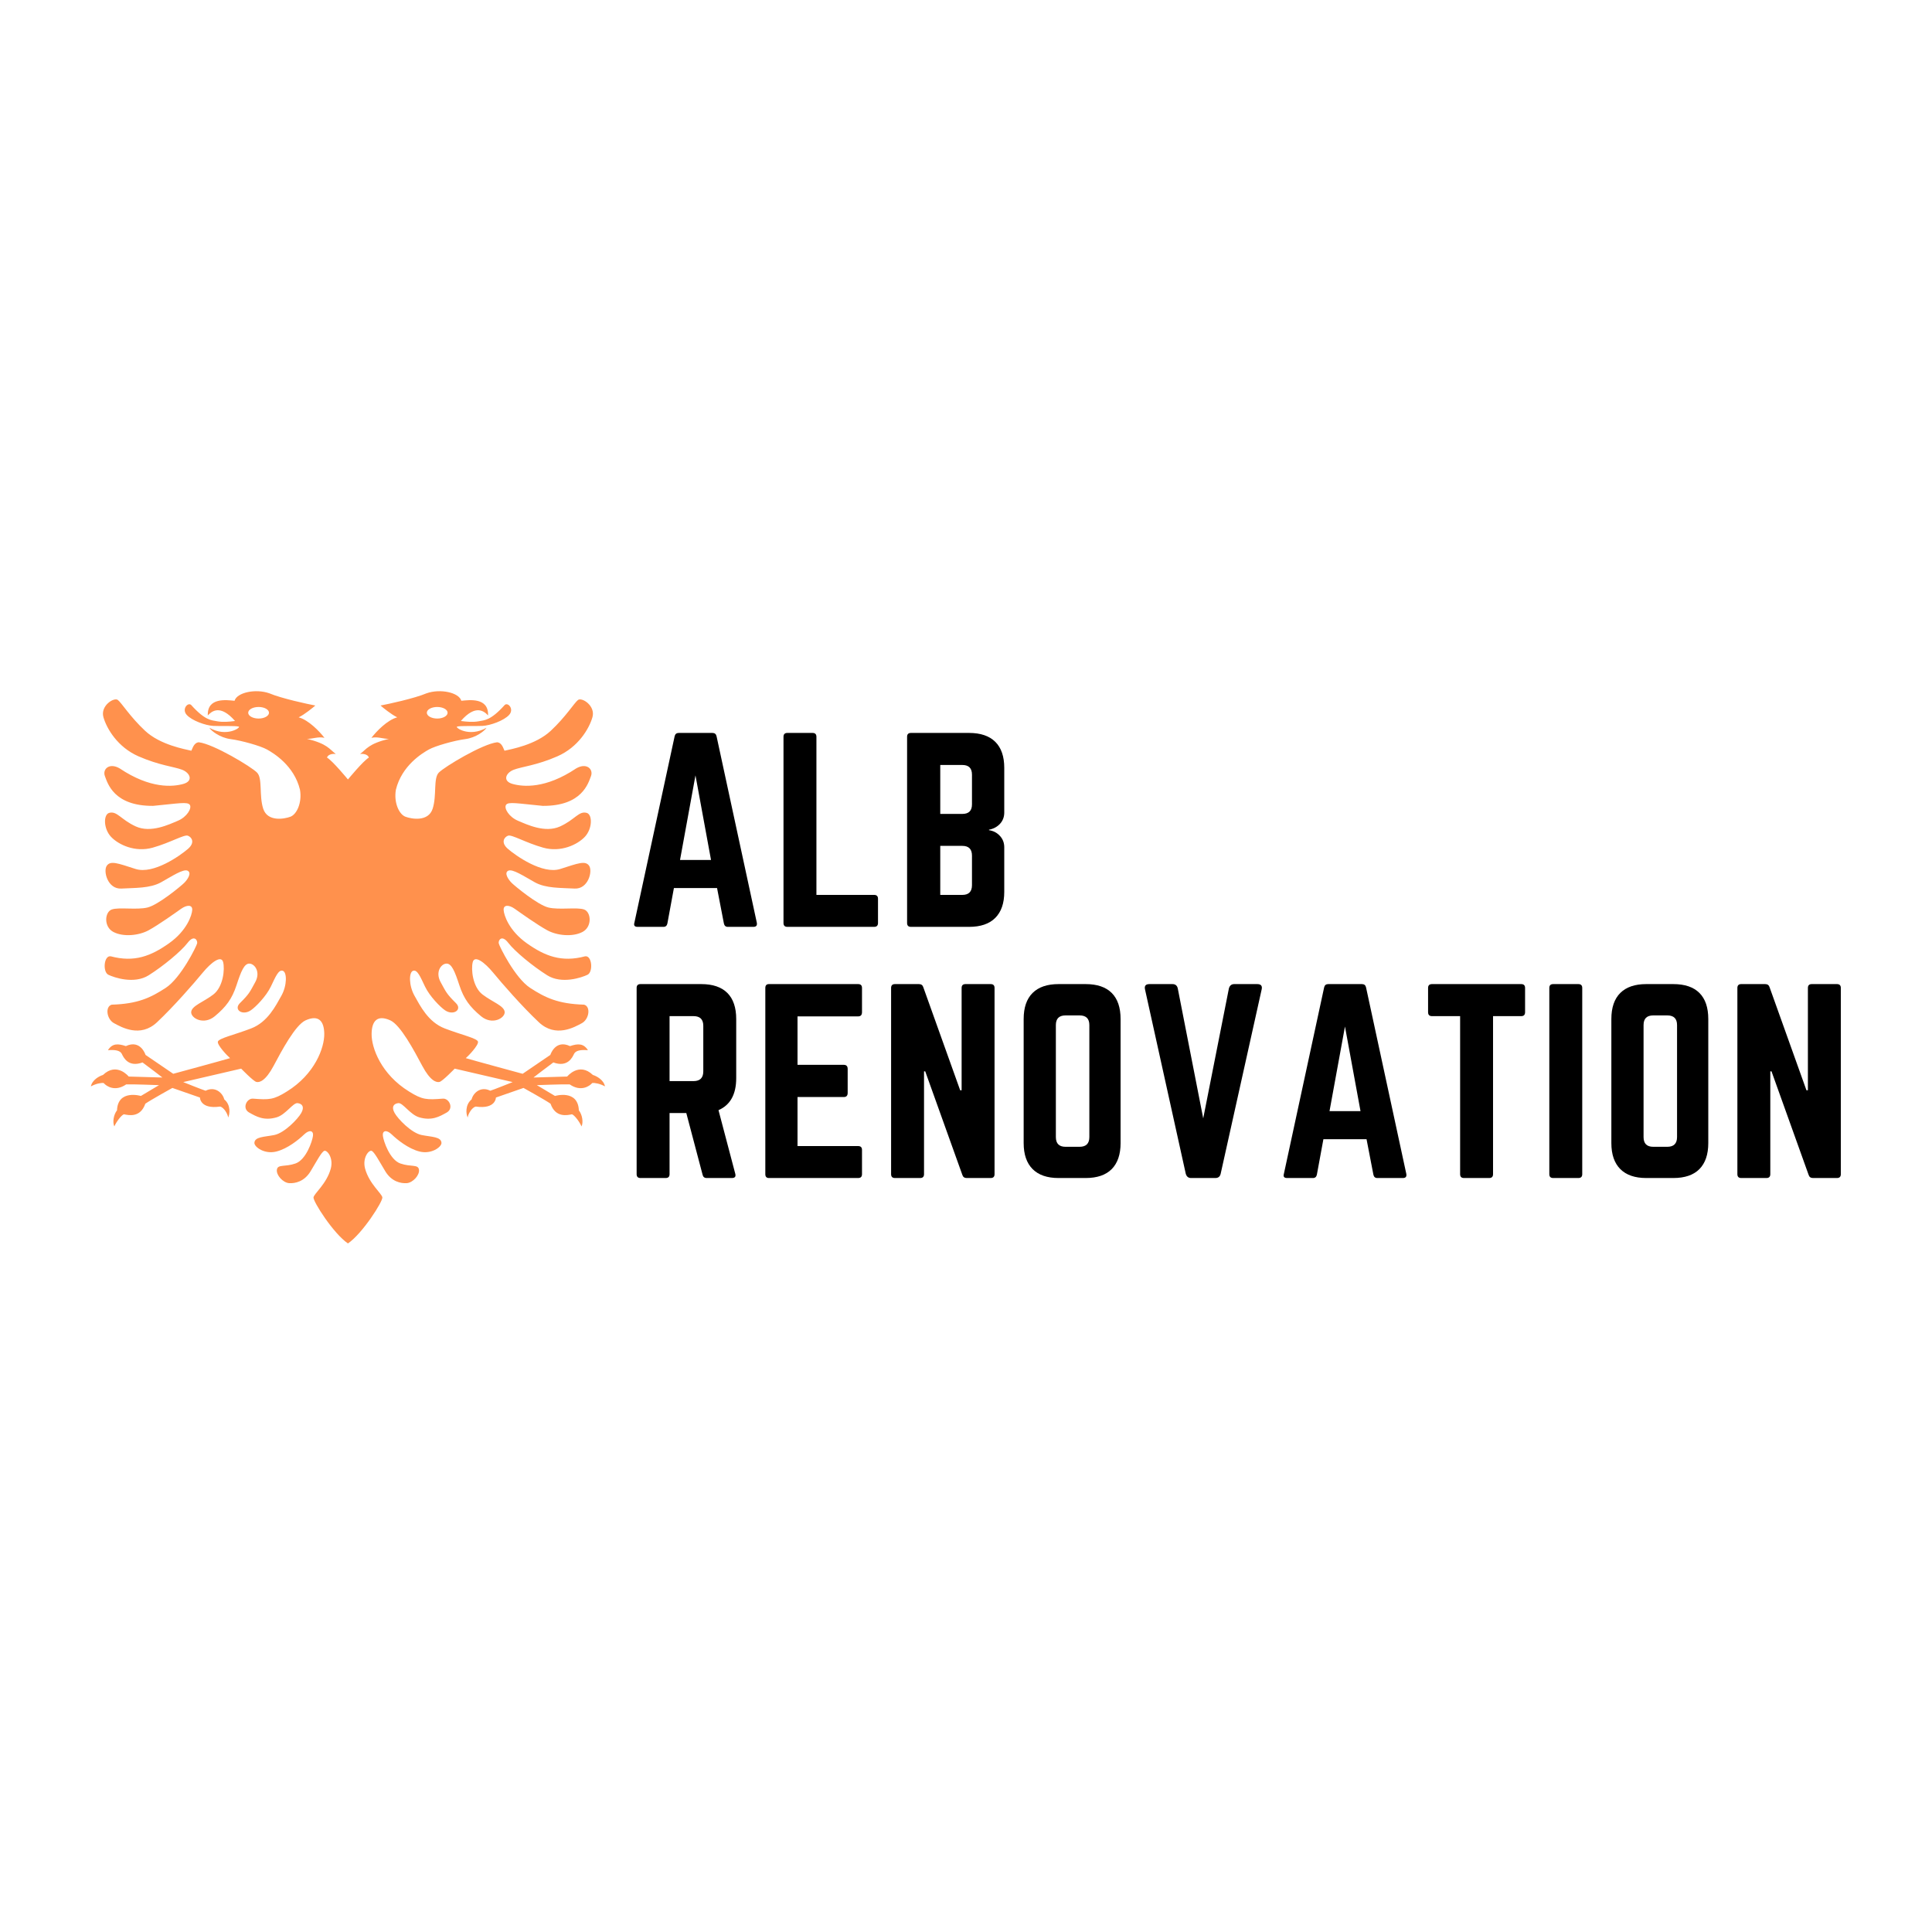<svg xmlns="http://www.w3.org/2000/svg" xmlns:xlink="http://www.w3.org/1999/xlink" width="500" zoomAndPan="magnify" viewBox="0 0 375 375" height="500" preserveAspectRatio="xMidYMid meet" version="1.0"><defs><g/><clipPath id="088fd7c7e3"><path d="M 17.648 134 L 117.398 134 L 117.398 241.625 L 17.648 241.625 Z M 17.648 134 " clip-rule="nonzero"/></clipPath></defs><g clip-path="url(#088fd7c7e3)"><path fill="#ff914d" d="M 67.535 241.352 C 64.715 239.438 60.727 233.168 60.852 232.406 C 60.977 231.645 63.395 229.777 64.195 226.855 C 64.781 224.734 63.465 223.145 62.926 223.387 C 62.387 223.625 61.496 225.332 60.289 227.336 C 59.082 229.34 57.293 229.73 56.109 229.648 C 54.926 229.559 53.57 228.082 53.746 227.012 C 53.922 225.945 55.301 226.547 57.355 225.832 C 59.414 225.113 60.625 221.492 60.75 220.465 C 60.879 219.438 60.059 219.211 59.031 220.195 C 58.008 221.176 55.828 222.977 53.598 223.52 C 51.363 224.062 49.426 222.684 49.379 221.871 C 49.395 220.621 51.273 220.699 53.242 220.305 C 55.207 219.91 57.828 217.195 58.484 216.012 C 59.137 214.832 58.656 214.223 57.762 214.117 C 56.867 214.016 55.461 216.367 53.676 216.879 C 51.25 217.578 49.793 216.746 48.355 215.938 C 46.922 215.125 47.895 213.152 49.109 213.246 C 52.254 213.492 53.098 213.473 55.672 211.863 C 61.098 208.516 62.98 203.375 62.941 200.652 C 62.902 198.195 61.859 196.914 59.332 198.039 C 57.32 198.938 54.664 203.965 53.102 206.891 C 51.543 209.82 50.352 210.164 49.742 209.996 C 49.133 209.824 46.812 207.422 46.812 207.422 L 35.566 210.031 C 35.566 210.031 39.227 211.508 39.906 211.711 C 41.77 210.773 43.234 212.16 43.527 213.391 C 44.844 214.473 44.605 216.301 44.281 216.914 C 44.254 216.324 43.488 214.926 42.707 214.785 C 38.816 215.34 38.809 213.031 38.809 213.031 L 33.457 211.168 C 33.457 211.168 29.27 213.488 28.207 214.23 C 27.238 217.02 24.922 216.461 24.059 216.281 C 23.566 216.418 22.551 217.781 22.195 218.641 C 21.801 217.824 22.062 216.328 22.711 215.516 C 22.875 211.387 27.348 212.723 27.348 212.723 L 30.867 210.625 C 30.867 210.625 25.57 210.422 24.5 210.477 C 22.309 211.98 20.641 210.824 20.121 210.215 C 19.602 210.145 18.57 210.355 17.641 210.867 C 17.887 209.613 19.262 208.867 19.988 208.648 C 22.676 206.078 24.984 208.957 24.984 208.957 L 31.523 209.145 C 31.523 209.145 28.426 206.758 27.664 206.219 C 24.902 207.242 23.961 205.227 23.645 204.559 C 23.332 203.895 22.305 203.715 20.949 203.848 C 21.797 202.484 22.906 202.543 24.43 203.047 C 27.312 201.699 28.25 204.758 28.25 204.758 L 33.625 208.422 C 33.625 208.422 43.23 205.816 44.66 205.383 C 44.172 204.992 42.141 202.855 42.289 202.191 C 42.441 201.523 45.539 200.855 48.746 199.617 C 51.957 198.383 53.5 195.254 54.613 193.281 C 55.727 191.305 55.73 188.711 54.891 188.43 C 54.055 188.152 53.48 189.598 52.574 191.488 C 51.668 193.379 49.625 195.465 48.68 196.102 C 47.062 197.199 45.281 195.977 46.574 194.699 C 48.391 192.906 48.488 192.555 49.547 190.621 C 50.602 188.688 49.48 187.102 48.445 187.035 C 47.41 186.969 46.785 188.547 45.91 191.219 C 45.035 193.895 43.867 195.445 41.695 197.25 C 39.504 199.066 36.988 197.59 37.113 196.402 C 37.234 195.215 39.465 194.508 41.395 193.043 C 43.324 191.582 43.672 188.121 43.309 186.738 C 42.941 185.352 41.02 186.762 39.332 188.812 C 37.641 190.867 33.754 195.336 30.48 198.418 C 27.207 201.5 23.551 199.363 22.125 198.598 C 20.703 197.828 20.359 195.367 21.695 195.004 C 26.727 194.855 29.223 193.66 32.168 191.746 C 35.105 189.828 38.141 183.684 38.266 183.102 C 38.387 182.516 37.688 181.34 36.41 183.008 C 35.133 184.676 31.676 187.527 28.859 189.301 C 26.043 191.074 22.164 189.746 21.035 189.203 C 19.902 188.656 20.148 185.41 21.492 185.617 C 26.074 186.844 29.312 185.562 32.793 183.102 C 36.277 180.645 37.266 177.629 37.312 176.605 C 37.359 175.578 36.27 175.605 35.156 176.395 C 34.047 177.18 30.762 179.523 28.848 180.566 C 26.93 181.609 23.93 181.898 22.012 180.895 C 20.098 179.891 20.32 177.055 21.664 176.543 C 23.008 176.031 26.531 176.656 28.621 176.148 C 30.711 175.641 35.07 172.035 35.734 171.387 C 36.402 170.734 37.266 169.43 36.426 169.008 C 35.582 168.59 33.383 170.074 31.246 171.262 C 29.109 172.445 26.203 172.32 23.551 172.469 C 20.898 172.613 19.996 169.09 20.723 168.043 C 21.449 166.996 22.844 167.551 26.309 168.664 C 29.781 169.777 35.004 166.047 36.477 164.773 C 37.949 163.508 37.176 162.453 36.449 162.203 C 35.719 161.953 33.035 163.574 29.637 164.531 C 26.238 165.492 22.996 163.969 21.543 162.418 C 20.09 160.863 20.051 158.176 21.148 157.793 C 22.703 157.32 23.426 159.07 26.348 160.406 C 29.27 161.742 32.809 160.031 34.531 159.305 C 36.258 158.582 37.27 156.906 36.852 156.234 C 36.434 155.562 34.598 155.957 29.719 156.418 C 22.062 156.469 20.883 151.992 20.367 150.66 C 19.848 149.328 21.184 147.961 23.227 149.145 C 29.203 153.152 33.551 152.723 35.566 152.164 C 37.586 151.605 36.902 150.008 35.355 149.41 C 33.812 148.812 30.926 148.57 26.879 146.801 C 22.836 145.027 20.719 141.445 20.078 139.215 C 19.434 136.988 22.141 135.285 22.879 135.867 C 23.621 136.449 25.23 139.105 28.164 141.848 C 31.098 144.59 35.891 145.418 37.141 145.715 C 37.363 145.324 37.602 144.164 38.582 144.074 C 41.426 144.398 48.816 148.84 49.902 149.969 C 50.992 151.094 50.258 154.391 51.086 156.961 C 51.914 159.535 55.125 158.988 56.367 158.527 C 57.609 158.066 58.656 155.789 58.227 153.289 C 57.09 148.59 53.094 146.184 51.828 145.48 C 50.566 144.773 46.867 143.734 44.77 143.461 C 42.672 143.191 40.992 141.852 40.637 141.258 C 44.023 143.195 46.82 141.156 46.352 141.035 C 45.672 140.84 42.898 140.973 41.402 140.895 C 39.906 140.82 37.254 139.879 36.242 138.758 C 35.23 137.633 36.465 136.258 37.098 136.828 C 39.816 139.859 41.016 139.785 42.133 139.996 C 43.25 140.203 44.504 140.094 45.621 139.945 C 42.707 136.598 41.051 138.098 40.336 138.863 C 40.195 135.32 44 135.875 45.527 136.02 C 45.98 134.414 49.598 133.629 52.266 134.566 C 54.652 135.574 59.773 136.676 61.207 136.941 C 60.777 137.316 59.129 138.68 57.969 139.234 C 59.887 139.75 61.996 141.941 62.98 143.215 C 61.738 142.91 60.562 143.484 59.555 143.395 C 63.566 144.383 63.895 145.383 65.188 146.355 C 64.684 146.254 63.645 146.387 63.477 147.047 C 64.562 147.676 67.535 151.293 67.535 151.293 C 67.535 151.293 70.504 147.676 71.594 147.047 C 71.426 146.387 70.383 146.254 69.883 146.355 C 71.172 145.383 71.5 144.383 75.512 143.395 C 74.504 143.484 73.328 142.91 72.09 143.215 C 73.074 141.941 75.18 139.75 77.102 139.234 C 75.941 138.68 74.289 137.316 73.859 136.941 C 75.293 136.676 80.418 135.574 82.801 134.566 C 85.473 133.629 89.09 134.414 89.543 136.02 C 91.07 135.875 94.871 135.32 94.73 138.863 C 94.02 138.098 92.359 136.598 89.449 139.945 C 90.562 140.094 91.82 140.203 92.934 139.996 C 94.051 139.785 95.25 139.859 97.973 136.828 C 98.602 136.258 99.84 137.633 98.824 138.758 C 97.812 139.879 95.164 140.82 93.668 140.895 C 92.172 140.973 89.395 140.84 88.719 141.035 C 88.246 141.156 91.047 143.195 94.43 141.258 C 94.074 141.852 92.398 143.191 90.301 143.461 C 88.203 143.734 84.504 144.773 83.238 145.48 C 81.977 146.184 77.98 148.59 76.84 153.289 C 76.414 155.789 77.461 158.066 78.703 158.527 C 79.941 158.988 83.156 159.535 83.98 156.961 C 84.809 154.391 84.078 151.094 85.164 149.969 C 86.254 148.84 93.645 144.398 96.488 144.074 C 97.469 144.164 97.703 145.324 97.926 145.715 C 99.18 145.418 103.969 144.59 106.902 141.848 C 109.84 139.105 111.445 136.449 112.188 135.867 C 112.926 135.285 115.633 136.988 114.992 139.215 C 114.352 141.445 112.234 145.027 108.188 146.801 C 104.145 148.57 101.258 148.812 99.711 149.41 C 98.168 150.008 97.484 151.605 99.5 152.164 C 101.516 152.723 105.867 153.152 111.84 149.145 C 113.883 147.961 115.223 149.328 114.703 150.66 C 114.184 151.992 113.004 156.469 105.348 156.418 C 100.469 155.957 98.637 155.562 98.215 156.234 C 97.797 156.906 98.812 158.582 100.535 159.305 C 102.262 160.031 105.797 161.742 108.723 160.406 C 111.645 159.07 112.367 157.32 113.922 157.793 C 115.02 158.176 114.977 160.863 113.527 162.418 C 112.07 163.969 108.828 165.492 105.43 164.531 C 102.031 163.574 99.348 161.953 98.621 162.203 C 97.895 162.453 97.121 163.508 98.594 164.773 C 100.066 166.047 105.289 169.777 108.758 168.664 C 112.227 167.551 113.617 166.996 114.348 168.043 C 115.074 169.09 114.172 172.613 111.52 172.469 C 108.863 172.32 105.961 172.445 103.824 171.262 C 101.684 170.074 99.484 168.59 98.645 169.008 C 97.801 169.43 98.668 170.734 99.332 171.387 C 100 172.035 104.359 175.641 106.449 176.148 C 108.539 176.656 112.059 176.031 113.402 176.543 C 114.746 177.055 114.973 179.891 113.055 180.895 C 111.141 181.898 108.141 181.609 106.223 180.566 C 104.305 179.523 101.02 177.18 99.91 176.395 C 98.801 175.605 97.711 175.578 97.754 176.605 C 97.801 177.629 98.793 180.645 102.273 183.102 C 105.754 185.562 108.996 186.844 113.574 185.617 C 114.918 185.41 115.168 188.656 114.035 189.203 C 112.902 189.746 109.027 191.074 106.211 189.301 C 103.391 187.527 99.934 184.676 98.656 183.008 C 97.383 181.34 96.684 182.516 96.805 183.102 C 96.926 183.684 99.961 189.828 102.902 191.746 C 105.844 193.66 108.34 194.855 113.371 195.004 C 114.707 195.367 114.363 197.828 112.941 198.598 C 111.52 199.363 107.863 201.5 104.59 198.418 C 101.312 195.336 97.426 190.867 95.738 188.812 C 94.047 186.762 92.125 185.352 91.762 186.738 C 91.395 188.121 91.742 191.582 93.672 193.043 C 95.602 194.508 97.832 195.215 97.957 196.402 C 98.078 197.59 95.566 199.066 93.371 197.25 C 91.199 195.445 90.035 193.895 89.156 191.219 C 88.281 188.547 87.656 186.969 86.621 187.035 C 85.586 187.102 84.465 188.688 85.523 190.621 C 86.578 192.555 86.676 192.906 88.492 194.699 C 89.789 195.977 88.004 197.199 86.387 196.102 C 85.445 195.465 83.398 193.379 82.492 191.488 C 81.59 189.598 81.012 188.152 80.176 188.43 C 79.34 188.711 79.344 191.305 80.457 193.281 C 81.57 195.254 83.113 198.383 86.32 199.617 C 89.531 200.855 92.629 201.523 92.777 202.191 C 92.926 202.855 90.895 204.992 90.41 205.383 C 91.84 205.816 101.445 208.422 101.445 208.422 L 106.82 204.758 C 106.82 204.758 107.758 201.699 110.637 203.047 C 112.16 202.543 113.27 202.484 114.117 203.848 C 112.762 203.715 111.738 203.895 111.422 204.559 C 111.109 205.227 110.168 207.242 107.402 206.219 C 106.645 206.758 103.547 209.145 103.547 209.145 L 110.086 208.957 C 110.086 208.957 112.395 206.078 115.078 208.648 C 115.809 208.867 117.184 209.613 117.426 210.867 C 116.5 210.355 115.465 210.145 114.949 210.215 C 114.426 210.824 112.758 211.98 110.57 210.477 C 109.5 210.422 104.203 210.625 104.203 210.625 L 107.723 212.723 C 107.723 212.723 112.191 211.387 112.355 215.516 C 113.004 216.328 113.27 217.824 112.871 218.641 C 112.52 217.781 111.5 216.418 111.012 216.281 C 110.148 216.461 107.828 217.02 106.859 214.23 C 105.801 213.488 101.613 211.168 101.613 211.168 L 96.258 213.031 C 96.258 213.031 96.25 215.34 92.359 214.785 C 91.578 214.926 90.816 216.324 90.785 216.914 C 90.465 216.301 90.223 214.473 91.539 213.391 C 91.832 212.16 93.297 210.773 95.164 211.711 C 95.84 211.508 99.504 210.031 99.504 210.031 L 88.258 207.422 C 88.258 207.422 85.938 209.824 85.328 209.996 C 84.719 210.164 83.523 209.82 81.965 206.891 C 80.402 203.965 77.75 198.938 75.734 198.039 C 73.211 196.914 72.164 198.195 72.129 200.652 C 72.086 203.375 73.973 208.516 79.398 211.863 C 81.973 213.473 82.812 213.492 85.961 213.246 C 87.172 213.152 88.148 215.125 86.711 215.938 C 85.273 216.746 83.82 217.578 81.391 216.879 C 79.605 216.367 78.203 214.016 77.309 214.117 C 76.414 214.223 75.934 214.832 76.586 216.012 C 77.238 217.195 79.859 219.91 81.828 220.305 C 83.793 220.699 85.672 220.621 85.691 221.871 C 85.645 222.684 83.707 224.062 81.473 223.52 C 79.238 222.977 77.062 221.176 76.035 220.195 C 75.012 219.211 74.191 219.438 74.316 220.465 C 74.441 221.492 75.656 225.113 77.711 225.832 C 79.77 226.547 81.145 225.945 81.32 227.012 C 81.496 228.082 80.145 229.559 78.961 229.648 C 77.777 229.73 75.984 229.34 74.781 227.336 C 73.574 225.332 72.68 223.625 72.145 223.387 C 71.605 223.145 70.289 224.734 70.871 226.855 C 71.676 229.777 74.09 231.645 74.215 232.406 C 74.34 233.168 70.355 239.438 67.535 241.352 Z M 84.863 137.223 C 85.977 137.223 86.879 137.723 86.879 138.344 C 86.879 138.965 85.977 139.469 84.863 139.469 C 83.75 139.469 82.848 138.965 82.848 138.344 C 82.848 137.723 83.75 137.223 84.863 137.223 Z M 50.195 137.223 C 51.305 137.223 52.211 137.723 52.211 138.344 C 52.211 138.965 51.305 139.469 50.195 139.469 C 49.082 139.469 48.176 138.965 48.176 138.344 C 48.176 137.723 49.082 137.223 50.195 137.223 " fill-opacity="1" fill-rule="evenodd"/></g><g fill="#000000" fill-opacity="1"><g transform="translate(121.211, 179.903)"><g><path d="M 25.031 0 L 20.047 0 C 19.641 0 19.391 -0.219 19.297 -0.656 L 17.969 -7.531 L 9.594 -7.531 L 8.328 -0.656 C 8.234 -0.219 7.984 0 7.578 0 L 2.547 0 C 1.973 0 1.766 -0.266 1.922 -0.797 L 9.734 -36.984 C 9.828 -37.422 10.094 -37.641 10.531 -37.641 L 17.078 -37.641 C 17.516 -37.641 17.781 -37.422 17.875 -36.984 L 25.688 -0.797 C 25.781 -0.266 25.562 0 25.031 0 Z M 16.797 -12.984 L 13.781 -29.406 L 10.781 -12.984 Z M 16.797 -12.984 "/></g></g></g><g fill="#000000" fill-opacity="1"><g transform="translate(149.717, 179.903)"><g><path d="M 8.75 -6.203 L 8.75 -36.891 C 8.75 -37.391 8.5 -37.641 8 -37.641 L 3.109 -37.641 C 2.609 -37.641 2.359 -37.391 2.359 -36.891 L 2.359 -0.75 C 2.359 -0.25 2.609 0 3.109 0 L 19.953 0 C 20.453 0 20.703 -0.25 20.703 -0.75 L 20.703 -5.453 C 20.703 -5.953 20.453 -6.203 19.953 -6.203 Z M 8.75 -6.203 "/></g></g></g><g fill="#000000" fill-opacity="1"><g transform="translate(173.707, 179.903)"><g><path d="M 21.219 -30.859 L 21.219 -22.203 C 21.219 -21.328 20.938 -20.586 20.375 -19.984 C 19.812 -19.391 19.102 -19.016 18.25 -18.859 L 18.25 -18.766 C 19.102 -18.641 19.812 -18.27 20.375 -17.656 C 20.938 -17.051 21.219 -16.312 21.219 -15.438 L 21.219 -6.781 C 21.219 -4.582 20.633 -2.898 19.469 -1.734 C 18.312 -0.578 16.617 0 14.391 0 L 3.109 0 C 2.609 0 2.359 -0.25 2.359 -0.75 L 2.359 -36.891 C 2.359 -37.391 2.609 -37.641 3.109 -37.641 L 14.391 -37.641 C 16.617 -37.641 18.312 -37.066 19.469 -35.922 C 20.633 -34.773 21.219 -33.086 21.219 -30.859 Z M 14.953 -23.766 L 14.953 -29.547 C 14.953 -30.797 14.328 -31.422 13.078 -31.422 L 8.797 -31.422 L 8.797 -21.922 L 13.078 -21.922 C 14.328 -21.922 14.953 -22.535 14.953 -23.766 Z M 14.953 -8.094 L 14.953 -13.828 C 14.953 -15.086 14.328 -15.719 13.078 -15.719 L 8.797 -15.719 L 8.797 -6.203 L 13.078 -6.203 C 14.328 -6.203 14.953 -6.832 14.953 -8.094 Z M 14.953 -8.094 "/></g></g></g><g fill="#000000" fill-opacity="1"><g transform="translate(121.211, 228.653)"><g><path d="M 21.688 -30.859 L 21.688 -19.391 C 21.688 -16.242 20.539 -14.172 18.25 -13.172 L 21.5 -0.844 C 21.656 -0.281 21.438 0 20.844 0 L 15.953 0 C 15.516 0 15.25 -0.219 15.156 -0.656 L 12 -12.609 L 8.75 -12.609 L 8.75 -0.75 C 8.75 -0.25 8.5 0 8 0 L 3.109 0 C 2.609 0 2.359 -0.25 2.359 -0.75 L 2.359 -36.891 C 2.359 -37.391 2.609 -37.641 3.109 -37.641 L 14.906 -37.641 C 17.133 -37.641 18.82 -37.066 19.969 -35.922 C 21.113 -34.773 21.688 -33.086 21.688 -30.859 Z M 8.75 -18.812 L 13.406 -18.812 C 14.664 -18.812 15.297 -19.441 15.297 -20.703 L 15.297 -29.547 C 15.297 -30.797 14.664 -31.422 13.406 -31.422 L 8.75 -31.422 Z M 8.75 -18.812 "/></g></g></g><g fill="#000000" fill-opacity="1"><g transform="translate(146.189, 228.653)"><g><path d="M 21.125 -36.891 L 21.125 -32.188 C 21.125 -31.645 20.875 -31.375 20.375 -31.375 L 8.609 -31.375 L 8.609 -21.969 L 17.594 -21.969 C 18.094 -21.969 18.344 -21.703 18.344 -21.172 L 18.344 -16.516 C 18.344 -15.984 18.094 -15.719 17.594 -15.719 L 8.609 -15.719 L 8.609 -6.203 L 20.375 -6.203 C 20.875 -6.203 21.125 -5.953 21.125 -5.453 L 21.125 -0.75 C 21.125 -0.25 20.875 0 20.375 0 L 3.062 0 C 2.594 0 2.359 -0.25 2.359 -0.75 L 2.359 -36.891 C 2.359 -37.391 2.594 -37.641 3.062 -37.641 L 20.375 -37.641 C 20.875 -37.641 21.125 -37.391 21.125 -36.891 Z M 21.125 -36.891 "/></g></g></g><g fill="#000000" fill-opacity="1"><g transform="translate(170.603, 228.653)"><g><path d="M 16.797 -37.641 L 21.688 -37.641 C 22.188 -37.641 22.438 -37.391 22.438 -36.891 L 22.438 -0.75 C 22.438 -0.25 22.188 0 21.688 0 L 17.031 0 C 16.594 0 16.312 -0.203 16.188 -0.609 L 8.984 -20.703 L 8.75 -20.703 L 8.75 -0.75 C 8.75 -0.25 8.5 0 8 0 L 3.109 0 C 2.609 0 2.359 -0.25 2.359 -0.75 L 2.359 -36.891 C 2.359 -37.391 2.609 -37.641 3.109 -37.641 L 7.766 -37.641 C 8.203 -37.641 8.484 -37.438 8.609 -37.031 L 15.766 -17.031 L 16.047 -17.031 L 16.047 -36.891 C 16.047 -37.391 16.297 -37.641 16.797 -37.641 Z M 16.797 -37.641 "/></g></g></g><g fill="#000000" fill-opacity="1"><g transform="translate(196.333, 228.653)"><g><path d="M 2.359 -6.781 L 2.359 -30.859 C 2.359 -33.086 2.938 -34.773 4.094 -35.922 C 5.25 -37.066 6.926 -37.641 9.125 -37.641 L 14.391 -37.641 C 16.617 -37.641 18.305 -37.066 19.453 -35.922 C 20.598 -34.773 21.172 -33.086 21.172 -30.859 L 21.172 -6.781 C 21.172 -4.582 20.598 -2.898 19.453 -1.734 C 18.305 -0.578 16.617 0 14.391 0 L 9.125 0 C 6.926 0 5.25 -0.578 4.094 -1.734 C 2.938 -2.898 2.359 -4.582 2.359 -6.781 Z M 10.484 -6.062 L 13.219 -6.062 C 14.477 -6.062 15.109 -6.691 15.109 -7.953 L 15.109 -29.688 C 15.109 -30.938 14.477 -31.562 13.219 -31.562 L 10.484 -31.562 C 9.234 -31.562 8.609 -30.938 8.609 -29.688 L 8.609 -7.953 C 8.609 -6.691 9.234 -6.062 10.484 -6.062 Z M 10.484 -6.062 "/></g></g></g><g fill="#000000" fill-opacity="1"><g transform="translate(220.794, 228.653)"><g><path d="M 18.766 -37.641 L 23.234 -37.641 C 23.961 -37.641 24.25 -37.297 24.094 -36.609 L 16.141 -0.844 C 16.016 -0.281 15.672 0 15.109 0 L 10.391 0 C 9.859 0 9.516 -0.281 9.359 -0.844 L 1.453 -36.609 C 1.297 -37.297 1.582 -37.641 2.312 -37.641 L 6.781 -37.641 C 7.344 -37.641 7.688 -37.359 7.812 -36.797 L 12.75 -11.578 L 17.734 -36.797 C 17.891 -37.359 18.234 -37.641 18.766 -37.641 Z M 18.766 -37.641 "/></g></g></g><g fill="#000000" fill-opacity="1"><g transform="translate(247.277, 228.653)"><g><path d="M 25.031 0 L 20.047 0 C 19.641 0 19.391 -0.219 19.297 -0.656 L 17.969 -7.531 L 9.594 -7.531 L 8.328 -0.656 C 8.234 -0.219 7.984 0 7.578 0 L 2.547 0 C 1.973 0 1.766 -0.266 1.922 -0.797 L 9.734 -36.984 C 9.828 -37.422 10.094 -37.641 10.531 -37.641 L 17.078 -37.641 C 17.516 -37.641 17.781 -37.422 17.875 -36.984 L 25.688 -0.797 C 25.781 -0.266 25.562 0 25.031 0 Z M 16.797 -12.984 L 13.781 -29.406 L 10.781 -12.984 Z M 16.797 -12.984 "/></g></g></g><g fill="#000000" fill-opacity="1"><g transform="translate(275.783, 228.653)"><g><path d="M 2.172 -37.641 L 19.484 -37.641 C 19.984 -37.641 20.234 -37.391 20.234 -36.891 L 20.234 -32.188 C 20.234 -31.676 19.984 -31.422 19.484 -31.422 L 14.016 -31.422 L 14.016 -0.75 C 14.016 -0.25 13.766 0 13.266 0 L 8.375 0 C 7.875 0 7.625 -0.25 7.625 -0.75 L 7.625 -31.422 L 2.172 -31.422 C 1.66 -31.422 1.406 -31.676 1.406 -32.188 L 1.406 -36.891 C 1.406 -37.391 1.66 -37.641 2.172 -37.641 Z M 2.172 -37.641 "/></g></g></g><g fill="#000000" fill-opacity="1"><g transform="translate(298.362, 228.653)"><g><path d="M 3.109 -37.641 L 8 -37.641 C 8.5 -37.641 8.75 -37.391 8.75 -36.891 L 8.75 -0.75 C 8.75 -0.25 8.5 0 8 0 L 3.109 0 C 2.609 0 2.359 -0.25 2.359 -0.75 L 2.359 -36.891 C 2.359 -37.391 2.609 -37.641 3.109 -37.641 Z M 3.109 -37.641 "/></g></g></g><g fill="#000000" fill-opacity="1"><g transform="translate(310.405, 228.653)"><g><path d="M 2.359 -6.781 L 2.359 -30.859 C 2.359 -33.086 2.938 -34.773 4.094 -35.922 C 5.25 -37.066 6.926 -37.641 9.125 -37.641 L 14.391 -37.641 C 16.617 -37.641 18.305 -37.066 19.453 -35.922 C 20.598 -34.773 21.172 -33.086 21.172 -30.859 L 21.172 -6.781 C 21.172 -4.582 20.598 -2.898 19.453 -1.734 C 18.305 -0.578 16.617 0 14.391 0 L 9.125 0 C 6.926 0 5.25 -0.578 4.094 -1.734 C 2.938 -2.898 2.359 -4.582 2.359 -6.781 Z M 10.484 -6.062 L 13.219 -6.062 C 14.477 -6.062 15.109 -6.691 15.109 -7.953 L 15.109 -29.688 C 15.109 -30.938 14.477 -31.562 13.219 -31.562 L 10.484 -31.562 C 9.234 -31.562 8.609 -30.938 8.609 -29.688 L 8.609 -7.953 C 8.609 -6.691 9.234 -6.062 10.484 -6.062 Z M 10.484 -6.062 "/></g></g></g><g fill="#000000" fill-opacity="1"><g transform="translate(334.865, 228.653)"><g><path d="M 16.797 -37.641 L 21.688 -37.641 C 22.188 -37.641 22.438 -37.391 22.438 -36.891 L 22.438 -0.75 C 22.438 -0.25 22.188 0 21.688 0 L 17.031 0 C 16.594 0 16.312 -0.203 16.188 -0.609 L 8.984 -20.703 L 8.75 -20.703 L 8.75 -0.75 C 8.75 -0.25 8.5 0 8 0 L 3.109 0 C 2.609 0 2.359 -0.25 2.359 -0.75 L 2.359 -36.891 C 2.359 -37.391 2.609 -37.641 3.109 -37.641 L 7.766 -37.641 C 8.203 -37.641 8.484 -37.438 8.609 -37.031 L 15.766 -17.031 L 16.047 -17.031 L 16.047 -36.891 C 16.047 -37.391 16.297 -37.641 16.797 -37.641 Z M 16.797 -37.641 "/></g></g></g></svg>